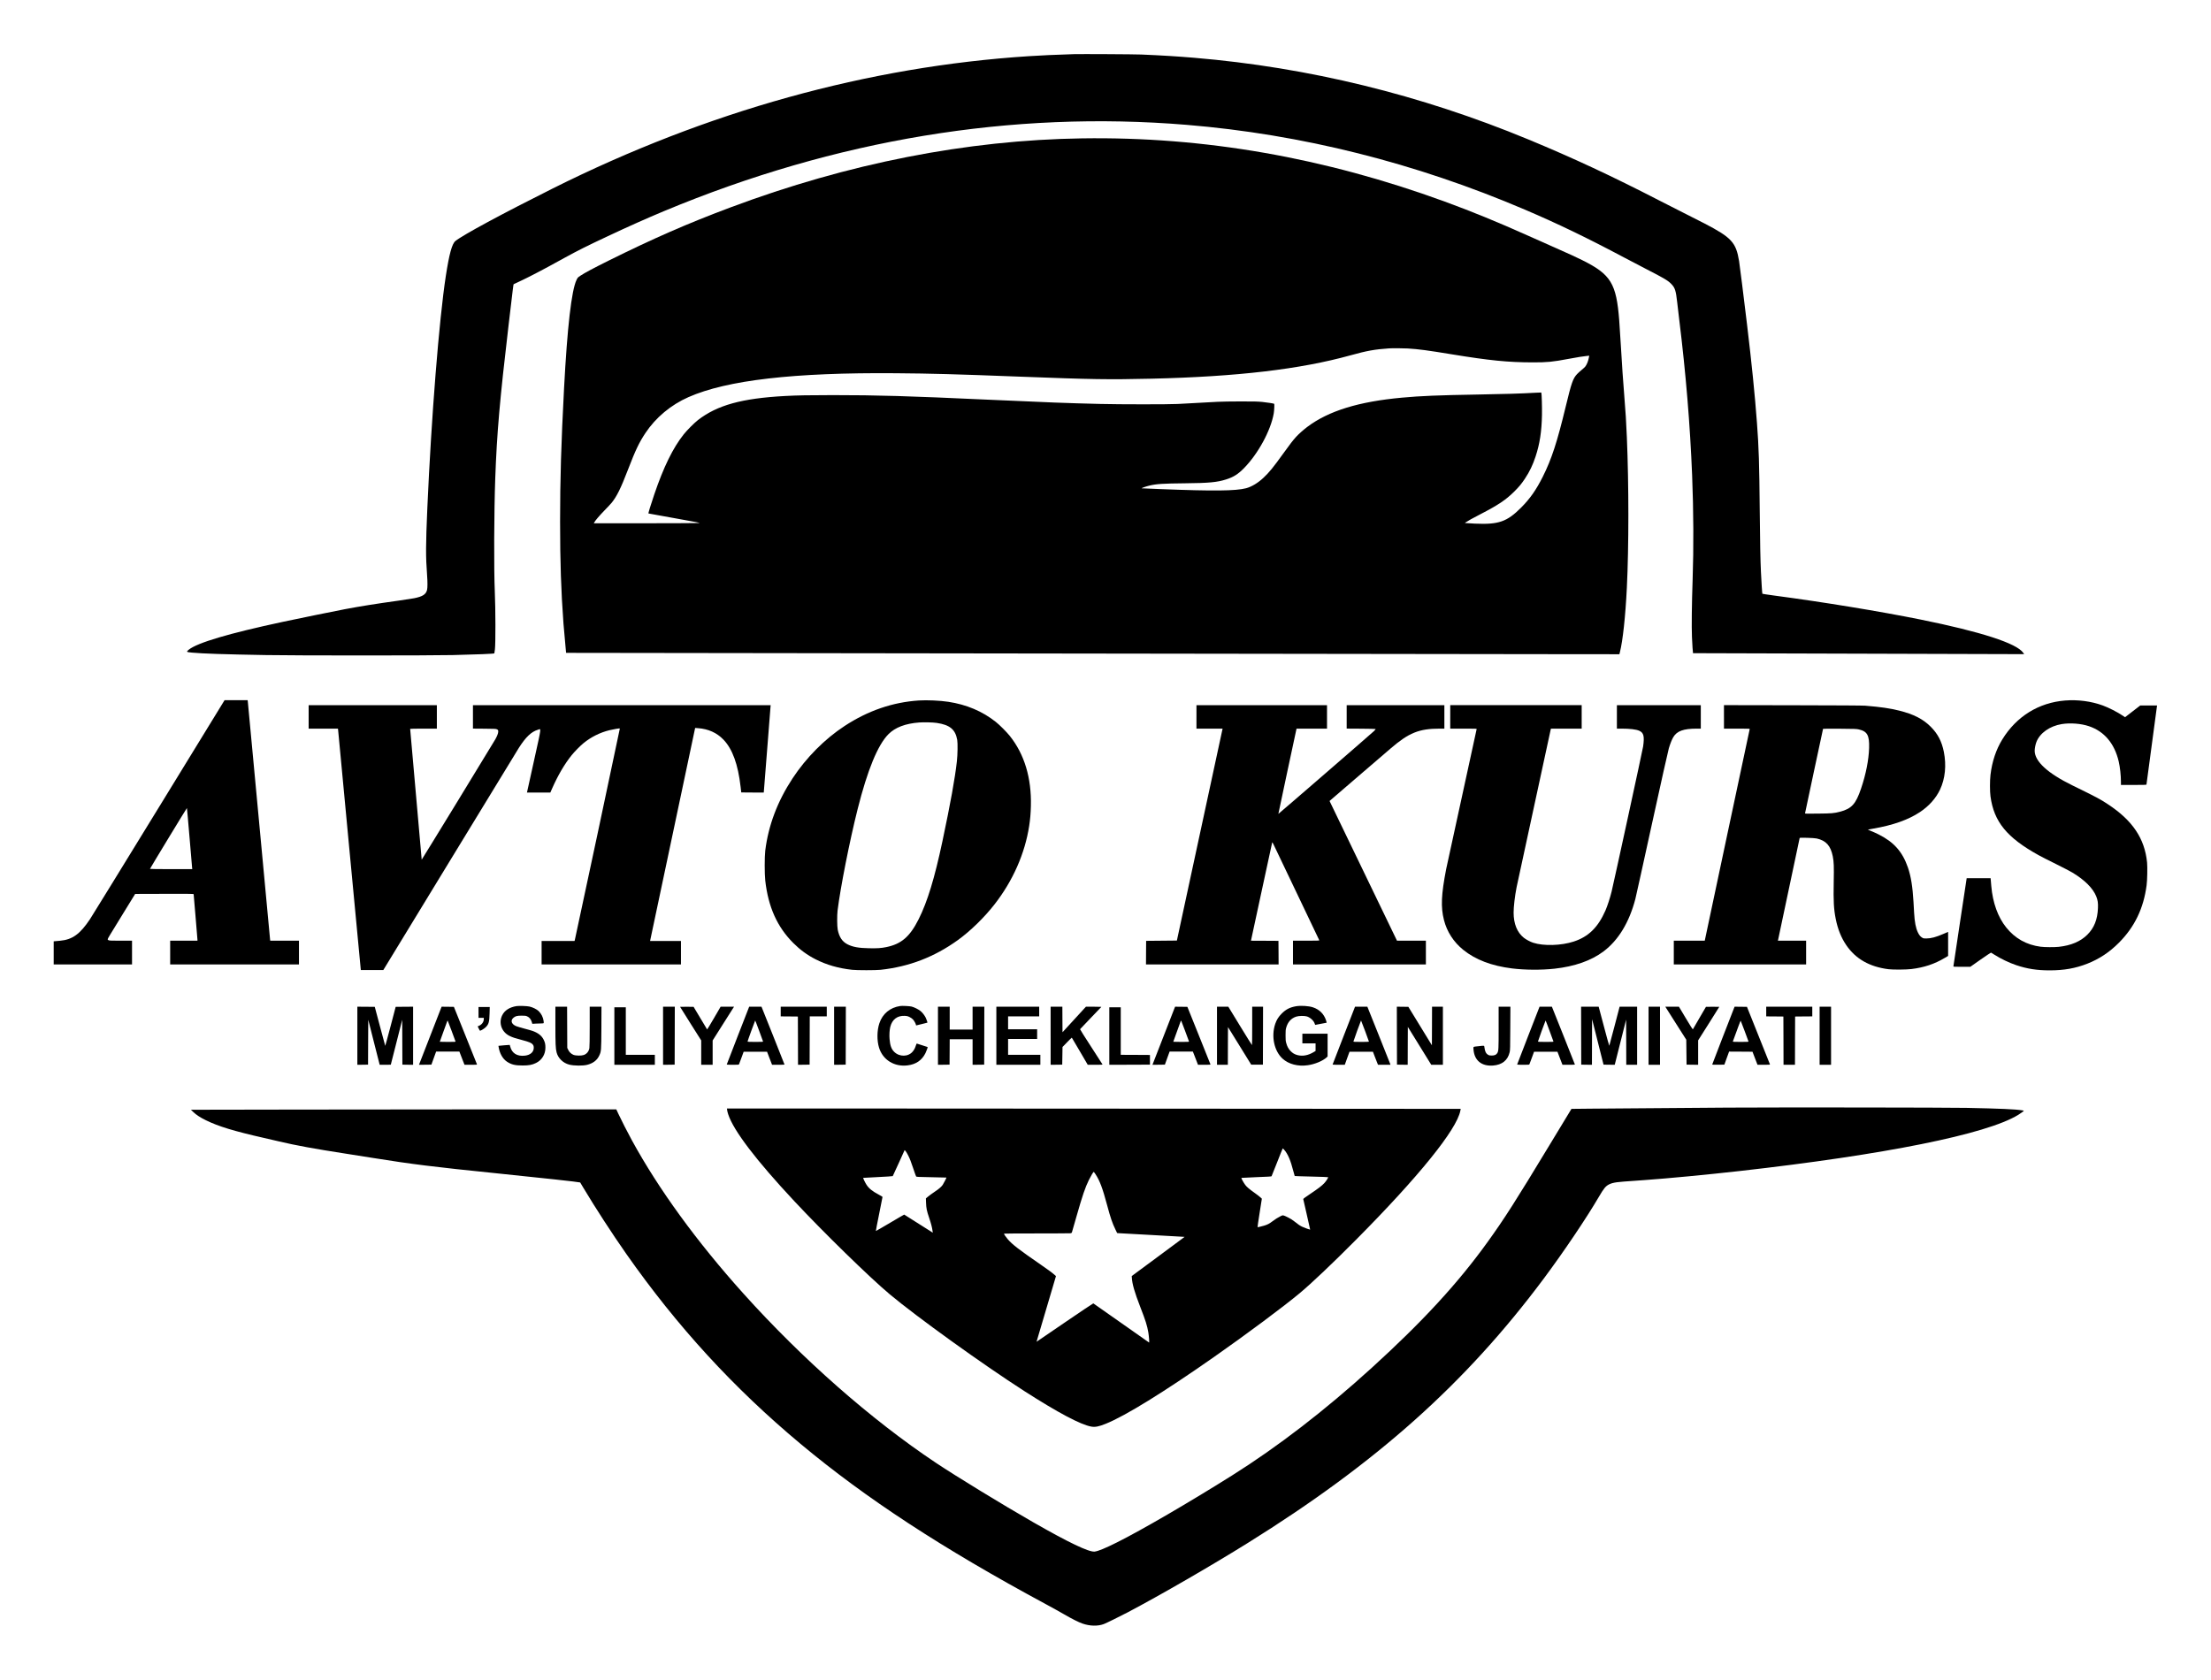 <?xml version="1.0" standalone="no"?>
<!DOCTYPE svg PUBLIC "-//W3C//DTD SVG 20010904//EN"
 "http://www.w3.org/TR/2001/REC-SVG-20010904/DTD/svg10.dtd">
<svg version="1.0" xmlns="http://www.w3.org/2000/svg"
 width="7536pt" height="5726pt" viewBox="0 0 7536 5726"
 preserveAspectRatio="xMidYMid meet">

<g transform="translate(0,5726) scale(0.1,-0.1)"
fill="#000000" stroke="none">
<path d="M36600 55414 c-722 -24 -1060 -39 -1530 -69 -5483 -354 -10967 -1878
-16230 -4510 -1721 -861 -3066 -1587 -3318 -1792 -116 -94 -211 -443 -326
-1188 -230 -1494 -494 -4812 -631 -7925 -54 -1244 -56 -1648 -9 -2265 19 -252
18 -444 -1 -519 -39 -151 -151 -222 -436 -280 -68 -13 -304 -50 -524 -81 -822
-115 -1279 -188 -1835 -292 -296 -55 -1588 -319 -2118 -432 -1843 -395 -2912
-711 -3210 -951 -91 -73 -82 -81 115 -99 366 -34 1080 -58 2523 -83 976 -18
5601 -18 6365 0 793 18 1398 43 1414 58 2 2 11 63 20 136 24 208 22 1366 -4
1968 -34 776 -26 2719 15 3860 57 1567 153 2662 455 5230 154 1309 163 1382
172 1391 4 4 67 33 138 65 200 89 715 352 1070 546 176 96 415 227 530 290
475 260 727 386 1480 740 683 322 1328 609 1905 850 5850 2441 11863 3434
17815 2942 3918 -323 7792 -1295 11530 -2891 1128 -482 2120 -961 3375 -1628
168 -90 515 -271 771 -403 629 -324 740 -391 856 -516 115 -122 145 -221 188
-606 14 -129 46 -397 70 -595 227 -1847 370 -3578 440 -5315 48 -1203 54
-2460 17 -3540 -29 -826 -38 -1622 -23 -1969 10 -239 30 -542 36 -549 2 -2
9919 -31 10913 -32 l373 0 -30 44 c-224 325 -1437 718 -3506 1136 -1389 280
-3295 593 -5005 820 -206 28 -377 54 -381 58 -7 7 -33 400 -49 747 -19 411
-30 965 -40 2030 -16 1691 -31 2189 -96 3055 -70 944 -180 2038 -340 3365
-111 926 -245 1994 -269 2145 -104 636 -256 802 -1183 1284 -141 73 -459 235
-707 359 -247 124 -621 314 -830 422 -1609 830 -2941 1451 -4460 2080 -3680
1524 -7503 2459 -11389 2785 -584 49 -1065 79 -1806 111 -223 10 -2076 20
-2300 13z"/>
<path d="M36880 52543 c-3928 -58 -7976 -854 -11980 -2353 -1461 -547 -2632
-1059 -4165 -1820 -506 -252 -799 -408 -947 -506 -97 -64 -98 -66 -137 -147
-172 -356 -315 -1603 -426 -3697 -98 -1859 -135 -3104 -135 -4540 0 -1367 33
-2367 115 -3475 16 -205 86 -998 89 -1002 1 -2 28173 -39 33696 -45 l2205 -2
18 70 c99 390 189 1225 237 2204 68 1399 68 3495 0 5120 -24 560 -40 823 -90
1440 -42 515 -74 992 -115 1690 -19 333 -44 722 -56 865 -97 1250 -285 1558
-1244 2038 -232 116 -411 198 -1030 472 -264 117 -653 290 -865 385 -1025 459
-1881 809 -2805 1147 -4119 1505 -8209 2218 -12365 2156z m11100 -7163 c381
-24 662 -61 1508 -200 1283 -210 1902 -272 2747 -274 504 -1 679 16 1225 119
309 58 511 90 631 101 l77 7 -9 -46 c-25 -138 -69 -249 -128 -326 -14 -18 -68
-68 -121 -111 -52 -42 -123 -107 -157 -143 -141 -151 -191 -295 -388 -1112
-293 -1213 -479 -1784 -780 -2386 -226 -451 -436 -750 -740 -1055 -482 -483
-768 -582 -1575 -545 -140 6 -274 14 -298 18 l-44 6 29 19 c80 54 227 136 498
276 609 314 874 492 1160 777 161 160 242 258 360 435 160 241 268 465 365
760 141 425 206 849 217 1415 5 261 -9 750 -23 764 -2 2 -92 -1 -201 -8 -485
-28 -1031 -45 -1973 -61 -1334 -23 -1930 -47 -2570 -106 -1481 -135 -2506
-451 -3233 -998 -125 -94 -293 -243 -377 -335 -108 -118 -212 -252 -448 -581
-331 -461 -476 -639 -668 -818 -192 -180 -405 -307 -594 -357 -353 -92 -1102
-100 -2895 -30 -352 14 -649 26 -660 28 -29 3 142 64 260 92 241 58 465 72
1210 79 824 8 1100 34 1410 133 246 78 401 176 600 377 486 493 920 1290 1020
1875 16 90 26 313 15 325 -11 10 -233 46 -402 63 -145 15 -264 18 -733 18
-318 0 -661 -6 -795 -13 -129 -7 -435 -24 -680 -37 -245 -13 -551 -30 -680
-37 -302 -16 -1961 -16 -2635 1 -1131 27 -1784 52 -3845 146 -2718 125 -3745
155 -5275 155 -806 0 -1220 -8 -1630 -30 -1470 -80 -2306 -311 -2965 -820
-123 -95 -372 -345 -484 -485 -367 -461 -685 -1108 -1004 -2046 -131 -386
-211 -650 -199 -654 7 -2 410 -75 897 -162 795 -142 879 -159 825 -164 -33 -4
-853 -7 -1823 -8 l-1763 -1 15 28 c35 67 171 227 349 410 106 108 218 229 249
267 175 219 308 489 551 1121 259 672 377 920 593 1247 353 531 867 962 1469
1228 1310 579 3603 844 7060 815 1249 -10 1980 -30 4225 -116 2509 -96 3021
-104 4500 -70 2910 68 5066 321 6775 795 565 157 830 205 1315 238 111 8 490
6 640 -3z"/>
<path d="M5415 29738 c-1232 -2009 -2288 -3725 -2347 -3813 -339 -509 -600
-698 -1018 -736 -63 -6 -139 -13 -167 -15 l-53 -5 0 -395 0 -394 1335 0 1335
0 0 405 0 405 -380 0 c-315 0 -387 3 -416 15 -32 13 -35 18 -30 42 8 34 11 38
524 873 l409 665 997 3 c793 2 996 0 996 -10 0 -7 29 -352 65 -767 36 -415 65
-770 65 -788 l0 -33 -465 0 -465 0 0 -405 0 -405 2195 0 2195 0 0 405 0 405
-489 0 -490 0 -6 43 c-3 23 -174 1853 -380 4067 -206 2214 -377 4040 -380
4058 l-6 32 -392 0 -393 0 -2239 -3652z m1044 -1013 c45 -539 85 -1006 88
-1037 l6 -58 -722 0 c-446 0 -721 4 -719 9 11 32 1254 2079 1259 2073 3 -4 43
-448 88 -987z"/>
<path d="M31320 33380 c-893 -59 -1734 -347 -2530 -868 -678 -443 -1309 -1078
-1776 -1787 -514 -782 -824 -1602 -931 -2465 -25 -203 -25 -796 0 -1018 102
-903 408 -1584 957 -2132 230 -230 473 -408 755 -552 378 -192 779 -308 1250
-360 161 -18 807 -18 970 0 973 106 1833 437 2630 1011 426 306 905 773 1253
1220 626 803 1036 1733 1181 2676 34 216 52 428 58 675 24 957 -220 1767 -720
2393 -108 135 -346 373 -477 477 -456 362 -998 591 -1620 685 -280 43 -727 63
-1000 45z m607 -765 c447 -66 637 -223 699 -578 20 -113 14 -500 -11 -727 -62
-569 -222 -1452 -491 -2720 -270 -1274 -513 -2070 -814 -2670 -299 -594 -590
-845 -1106 -949 -171 -35 -307 -44 -581 -38 -353 6 -557 43 -733 132 -182 92
-285 245 -337 501 -22 110 -25 492 -5 654 97 784 411 2372 683 3454 337 1339
689 2195 1053 2559 231 231 578 362 1050 397 154 12 464 4 593 -15z"/>
<path d="M70390 33379 c-902 -72 -1659 -541 -2142 -1325 -213 -346 -350 -755
-404 -1209 -23 -195 -23 -568 0 -735 118 -867 561 -1408 1640 -2004 87 -49
352 -184 590 -301 237 -117 491 -250 565 -294 419 -253 699 -534 810 -811 51
-128 65 -223 58 -395 -16 -394 -128 -677 -362 -910 -229 -230 -557 -369 -977
-414 -145 -16 -477 -14 -615 4 -479 62 -872 282 -1172 655 -284 353 -462 847
-510 1415 -6 72 -14 160 -17 198 l-6 67 -408 0 -408 0 -7 -47 c-3 -27 -105
-698 -226 -1492 -120 -795 -219 -1453 -219 -1463 0 -17 17 -18 288 -18 l288 0
348 245 c192 134 354 242 360 238 6 -4 52 -32 101 -63 234 -148 511 -281 757
-364 371 -125 704 -177 1138 -177 491 0 880 69 1285 228 406 160 754 390 1075
713 536 538 841 1170 945 1960 23 167 31 618 16 776 -82 820 -496 1435 -1338
1988 -278 182 -356 224 -1203 639 -848 415 -1289 820 -1290 1183 0 78 27 218
59 299 118 305 457 544 863 610 291 47 658 19 927 -72 520 -174 871 -588 1014
-1198 46 -196 77 -477 77 -707 l0 -98 435 0 c341 0 435 3 435 13 0 13 345
2596 356 2660 l6 37 -286 0 -287 0 -259 -200 -260 -201 -72 49 c-191 128 -482
277 -688 352 -395 144 -847 203 -1280 169z"/>
<path d="M10520 32820 l0 -400 499 0 499 0 6 -42 c3 -24 177 -1865 386 -4093
210 -2227 383 -4060 386 -4072 l4 -23 383 0 382 0 2275 3732 c1251 2053 2308
3783 2347 3846 233 365 423 546 644 613 121 37 135 150 -126 -1036 -128 -577
-235 -1062 -238 -1077 l-7 -28 398 0 399 0 63 143 c198 448 420 827 664 1131
96 120 300 327 409 415 259 209 556 357 877 437 132 32 348 69 357 60 5 -5
-1524 -7191 -1537 -7223 l-10 -23 -560 0 -560 0 0 -400 0 -400 2375 0 2375 0
0 400 0 400 -526 0 -526 0 5 28 c3 15 346 1636 762 3602 416 1966 759 3588
762 3604 l6 29 96 -7 c352 -25 646 -157 871 -393 306 -320 495 -840 583 -1608
l22 -190 382 -3 383 -2 4 22 c3 13 55 669 115 1458 61 789 113 1450 115 1468
l5 32 -5075 0 -5074 0 0 -399 0 -400 388 -3 c334 -3 392 -5 423 -19 46 -21 51
-29 51 -83 0 -52 -38 -151 -100 -261 -79 -141 -2504 -4106 -2509 -4102 -3 4
-393 4426 -393 4459 0 5 205 8 455 8 l455 0 0 400 0 400 -2185 0 -2185 0 0
-400z"/>
<path d="M40780 32820 l0 -400 446 0 446 0 -8 -32 c-4 -18 -354 -1644 -779
-3613 l-772 -3580 -524 -5 -524 -5 -3 -402 -2 -403 2260 0 2260 0 -2 403 -3
402 -469 3 -468 2 5 23 c3 12 164 758 357 1657 193 899 354 1646 359 1660 8
23 13 16 54 -70 24 -52 383 -804 797 -1670 413 -866 754 -1581 757 -1587 4
-10 -89 -13 -446 -13 l-451 0 0 -405 0 -405 2265 0 2265 0 0 405 0 405 -493 0
-492 0 -1149 2381 -1149 2381 24 23 c13 12 443 382 954 821 512 439 1010 867
1107 951 616 531 967 673 1665 673 l163 0 0 400 0 400 -1665 0 -1665 0 0 -399
0 -400 489 -3 c269 -2 493 -7 497 -11 5 -4 -21 -37 -56 -72 -79 -77 -3252
-2826 -3258 -2821 -2 2 132 636 298 1408 166 771 306 1424 311 1451 l11 47
519 0 519 0 0 400 0 400 -2225 0 -2225 0 0 -400z"/>
<path d="M49430 32820 l0 -400 450 0 c411 0 450 -1 450 -16 0 -10 -225 -1041
-499 -2293 -275 -1252 -518 -2368 -540 -2481 -168 -868 -187 -1291 -75 -1735
101 -398 330 -753 659 -1018 419 -337 965 -545 1660 -632 442 -55 999 -58
1450 -9 684 75 1253 275 1670 589 508 383 876 990 1085 1789 21 83 278 1242
569 2576 307 1403 548 2482 572 2560 47 158 103 297 150 377 125 212 346 293
807 293 l132 0 0 400 0 400 -1430 0 -1430 0 0 -400 0 -400 153 0 c292 0 509
-26 612 -74 150 -69 178 -187 129 -536 -17 -118 -998 -4634 -1074 -4945 -53
-214 -144 -496 -211 -648 -253 -574 -577 -892 -1080 -1056 -428 -140 -1027
-157 -1384 -40 -102 34 -236 106 -317 169 -228 182 -348 477 -348 858 0 204
41 554 101 862 24 123 1096 5079 1155 5343 l16 67 524 0 524 0 0 400 0 400
-2240 0 -2240 0 0 -400z"/>
<path d="M58760 32820 l0 -400 441 0 c349 0 440 -3 437 -12 -3 -7 -348 -1634
-769 -3615 l-764 -3603 -527 0 -528 0 0 -405 0 -405 2255 0 2255 0 0 405 0
405 -481 0 -481 0 6 24 c12 48 736 3470 736 3479 0 17 495 2 580 -18 320 -72
475 -245 549 -610 36 -180 43 -352 32 -865 -13 -671 1 -929 69 -1270 69 -347
188 -642 360 -894 319 -467 796 -738 1440 -818 153 -19 608 -16 780 6 436 54
785 170 1140 382 l110 65 0 409 0 410 -22 -9 c-13 -5 -77 -32 -143 -61 -255
-110 -414 -152 -580 -154 -81 -1 -95 2 -136 26 -64 37 -105 88 -150 182 -71
148 -110 351 -128 666 -6 96 -15 263 -21 370 -30 521 -87 874 -190 1175 -186
538 -477 866 -1000 1129 -80 40 -196 92 -257 116 -62 24 -111 45 -109 47 2 2
81 17 177 33 678 116 1204 302 1599 565 308 205 543 469 684 765 176 374 222
828 130 1290 -71 355 -206 614 -448 856 -265 264 -576 423 -1072 548 -321 80
-625 124 -1159 168 -97 7 -860 12 -2477 15 l-2338 4 0 -401z m4596 -427 c288
-65 364 -202 351 -633 -13 -409 -108 -891 -273 -1379 -179 -531 -323 -691
-720 -794 -204 -53 -276 -59 -752 -64 -428 -5 -444 -4 -438 14 3 10 141 659
306 1442 165 783 303 1428 307 1433 3 6 225 8 567 5 517 -4 568 -6 652 -24z"/>
<path d="M17605 22961 c-238 -39 -406 -146 -488 -313 -130 -264 -19 -573 253
-705 111 -53 168 -72 422 -139 248 -65 329 -99 372 -161 24 -35 29 -52 29
-101 0 -147 -115 -250 -304 -271 -265 -30 -443 83 -500 314 -6 28 -13 52 -15
53 -1 2 -89 -4 -194 -14 l-191 -18 6 -40 c34 -217 140 -405 284 -500 150 -100
280 -131 536 -130 215 0 319 20 454 85 200 97 321 294 321 522 0 117 -13 179
-60 273 -67 136 -185 229 -380 299 -41 14 -168 51 -282 80 -113 30 -237 67
-274 82 -160 65 -203 190 -98 282 70 61 125 76 284 76 120 0 141 -3 188 -24
74 -33 127 -97 154 -184 l21 -70 120 7 c66 3 150 6 186 6 36 0 71 4 77 8 8 5
9 26 3 72 -18 131 -77 250 -171 342 -61 59 -201 129 -308 153 -84 20 -362 29
-445 16z"/>
<path d="M30685 22964 c-347 -51 -604 -263 -713 -591 -82 -243 -86 -585 -11
-828 128 -419 521 -662 975 -605 284 35 486 173 607 416 35 70 82 202 75 209
-4 4 -355 116 -371 119 -5 0 -18 -30 -31 -69 -29 -89 -54 -138 -104 -200 -150
-187 -455 -193 -635 -13 -95 94 -138 214 -157 436 -12 136 -1 315 25 417 65
252 242 386 493 373 81 -5 102 -10 167 -42 48 -24 88 -53 116 -84 43 -48 99
-153 99 -185 0 -13 5 -17 18 -13 9 3 96 24 192 47 96 22 177 43 179 45 7 7
-29 114 -56 169 -43 85 -111 172 -176 226 -72 59 -214 130 -307 154 -63 16
-317 29 -385 19z"/>
<path d="M44170 22955 c-210 -38 -340 -105 -485 -250 -108 -108 -174 -214
-221 -353 -141 -423 -36 -921 251 -1183 207 -189 526 -272 860 -224 242 34
515 148 643 268 l32 31 0 388 0 388 -430 0 -430 0 0 -165 0 -165 225 0 225 0
0 -130 0 -129 -68 -40 c-187 -112 -372 -146 -548 -101 -99 26 -170 68 -244
147 -67 71 -111 154 -141 268 -19 68 -22 108 -22 260 0 153 3 192 21 257 53
194 166 320 339 379 91 31 288 34 373 6 116 -40 232 -149 261 -248 7 -21 14
-39 16 -39 13 0 389 72 392 75 1 2 -9 39 -23 83 -73 217 -225 368 -446 441
-146 49 -416 65 -580 36z"/>
<path d="M12180 21950 l0 -990 183 2 182 3 3 765 4 765 187 -740 c103 -407
191 -752 195 -767 l6 -28 190 0 c105 0 190 1 190 3 1 1 88 346 195 767 l194
765 3 -765 3 -765 183 -3 182 -2 0 990 0 990 -297 -2 -297 -3 -175 -667 c-97
-367 -178 -664 -181 -662 -2 3 -84 303 -180 667 l-176 662 -297 3 -297 2 0
-990z"/>
<path d="M15035 22898 c-13 -35 -714 -1833 -746 -1916 l-9 -22 212 2 212 3 80
222 81 223 396 0 397 0 37 -97 c21 -54 60 -155 87 -225 l50 -128 215 0 c200 0
214 1 209 18 -3 9 -181 454 -395 987 l-390 970 -209 3 -210 2 -17 -42z m358
-783 c69 -187 129 -348 132 -357 7 -17 -10 -18 -264 -18 -149 0 -271 2 -271 5
0 2 54 154 121 337 67 183 126 346 131 361 6 16 14 25 18 20 4 -4 64 -161 133
-348z"/>
<path d="M18930 22318 c0 -644 7 -796 40 -932 50 -200 221 -367 433 -421 165
-41 459 -44 612 -6 193 49 332 153 404 303 74 154 75 162 79 966 l3 712 -200
0 -201 0 0 -672 c0 -422 -4 -697 -11 -738 -18 -113 -90 -201 -193 -237 -79
-28 -272 -25 -347 5 -80 32 -142 90 -181 170 l-33 67 -3 702 -3 703 -199 0
-200 0 0 -622z"/>
<path d="M22600 21950 l0 -990 198 2 197 3 3 988 2 987 -200 0 -200 0 0 -990z"/>
<path d="M23180 22935 c0 -3 162 -262 360 -575 l360 -569 0 -416 0 -415 195 0
195 0 0 414 0 415 331 523 c183 288 347 547 365 576 l34 52 -229 0 -229 0
-227 -390 c-125 -215 -230 -388 -233 -385 -3 3 -108 177 -233 388 l-228 382
-230 3 c-127 1 -231 0 -231 -3z"/>
<path d="M25152 21957 c-210 -540 -382 -985 -382 -989 0 -5 92 -8 205 -8 203
0 206 0 216 23 5 12 43 112 83 222 l73 200 398 0 399 0 85 -222 86 -223 212 0
c117 0 213 3 213 7 0 5 -177 450 -392 990 l-393 983 -210 0 -210 0 -383 -983z
m723 162 c72 -194 131 -358 133 -365 3 -12 -43 -14 -262 -14 -206 0 -266 3
-266 13 -1 16 254 717 260 717 3 0 64 -158 135 -351z"/>
<path d="M26610 22775 l0 -165 293 -2 292 -3 3 -823 2 -822 198 2 197 3 3 823
2 822 290 0 290 0 0 165 0 165 -785 0 -785 0 0 -165z"/>
<path d="M28430 21950 l0 -990 198 2 197 3 3 988 2 987 -200 0 -200 0 0 -990z"/>
<path d="M31970 21950 l0 -990 198 2 197 3 3 433 2 432 390 0 390 0 0 -435 0
-435 198 2 197 3 3 988 2 987 -200 0 -200 0 0 -390 0 -390 -390 0 -390 0 0
390 0 390 -200 0 -200 0 0 -990z"/>
<path d="M33960 21950 l0 -990 750 0 750 0 0 170 0 170 -550 0 -550 0 0 270 0
270 495 0 495 0 0 165 0 165 -495 0 -495 0 0 220 0 220 530 0 530 0 0 165 0
165 -730 0 -730 0 0 -990z"/>
<path d="M35810 21950 l0 -990 198 2 197 3 5 301 5 301 156 161 c85 89 158
160 161 157 3 -3 127 -213 274 -465 l269 -460 254 0 c210 0 252 2 248 14 -3 7
-177 278 -387 601 -210 322 -379 592 -377 598 3 7 168 180 366 385 199 205
361 375 361 377 0 3 -119 5 -263 5 l-264 0 -399 -435 -399 -435 -3 435 -2 435
-200 0 -200 0 0 -990z"/>
<path d="M40035 22898 c-13 -35 -714 -1833 -746 -1916 l-9 -22 212 2 212 3 80
222 81 223 397 0 396 0 50 -127 c27 -71 66 -172 87 -225 l37 -98 215 0 c200 0
214 1 209 18 -3 9 -181 454 -395 987 l-390 970 -209 3 -210 2 -17 -42z m358
-783 c69 -187 129 -348 132 -357 7 -17 -10 -18 -264 -18 -149 0 -271 2 -271 5
0 2 54 154 121 337 67 183 126 346 131 361 6 16 14 25 18 20 4 -4 64 -161 133
-348z"/>
<path d="M41480 21950 l0 -990 185 0 185 0 2 642 3 643 396 -640 395 -640 200
0 199 0 3 988 2 987 -185 0 -185 0 0 -655 c0 -360 -3 -655 -7 -654 -5 0 -188
295 -408 655 l-399 654 -193 0 -193 0 0 -990z"/>
<path d="M45803 21957 c-211 -540 -383 -986 -383 -990 0 -4 94 -7 208 -7 l208
0 80 223 81 222 399 0 399 0 75 -196 c41 -107 81 -207 87 -222 l13 -27 211 0
211 0 -5 22 c-4 13 -181 458 -394 990 l-388 968 -210 0 -210 0 -382 -983z
m725 155 c72 -196 132 -360 132 -364 0 -5 -119 -8 -265 -8 -204 0 -265 3 -265
12 0 17 254 718 260 718 3 0 65 -161 138 -358z"/>
<path d="M47612 21953 l3 -988 182 -3 183 -2 2 646 3 646 399 -646 399 -646
198 0 199 0 0 990 0 990 -185 0 -185 0 -2 -657 -3 -658 -401 655 -401 655
-197 3 -196 2 2 -987z"/>
<path d="M51080 22233 c0 -739 -3 -796 -43 -869 -35 -62 -94 -89 -192 -89 -67
0 -87 4 -123 25 -74 42 -110 115 -127 258 -8 62 6 59 -193 37 -205 -23 -186
-11 -179 -109 26 -375 272 -580 662 -552 311 22 506 177 571 456 16 67 18 155
21 813 l4 737 -200 0 -201 0 0 -707z"/>
<path d="M52092 21958 c-210 -541 -382 -986 -382 -990 0 -5 92 -8 205 -8 203
0 206 0 216 23 5 12 43 112 83 222 l73 200 398 0 399 0 85 -222 86 -223 212 0
c117 0 213 3 213 7 0 5 -177 450 -392 990 l-393 983 -210 0 -211 0 -382 -982z
m723 160 c72 -193 131 -357 133 -365 3 -11 -45 -13 -262 -13 -206 0 -266 3
-266 13 0 16 254 717 260 717 3 0 64 -158 135 -352z"/>
<path d="M53892 21953 l3 -988 182 -3 183 -2 2 777 3 778 195 -775 195 -775
191 -3 191 -2 194 770 194 770 3 -770 2 -770 185 0 185 0 0 990 0 990 -298 0
-299 0 -173 -662 c-95 -365 -176 -666 -179 -670 -4 -4 -82 279 -175 630 -93
350 -173 652 -178 670 l-9 32 -300 0 -299 0 2 -987z"/>
<path d="M56190 21950 l0 -990 195 0 195 0 0 990 0 990 -195 0 -195 0 0 -990z"/>
<path d="M56784 22903 c13 -21 174 -274 357 -563 l334 -525 5 -425 5 -425 198
-3 197 -2 0 416 0 417 360 568 c198 313 360 571 360 574 0 3 -102 4 -227 3
l-227 -3 -219 -375 c-120 -206 -222 -381 -226 -389 -6 -10 -78 102 -242 377
l-234 392 -232 0 -233 0 24 -37z"/>
<path d="M59107 22903 c-136 -345 -747 -1923 -747 -1932 0 -8 54 -11 207 -9
l207 3 80 223 81 222 398 -2 399 -3 85 -222 86 -223 214 0 c200 0 214 1 209
18 -3 9 -180 454 -394 987 l-388 970 -211 3 -211 2 -15 -37z m358 -793 c70
-190 130 -351 132 -357 4 -10 -53 -13 -267 -13 -213 0 -271 3 -268 13 174 481
263 716 268 710 4 -4 65 -163 135 -353z"/>
<path d="M60200 22775 l0 -165 293 -2 292 -3 3 -822 2 -823 195 0 195 0 2 823
3 822 293 3 292 2 0 165 0 165 -785 0 -785 0 0 -165z"/>
<path d="M62020 21950 l0 -990 195 0 195 0 0 990 0 990 -195 0 -195 0 0 -990z"/>
<path d="M16310 22745 l0 -185 90 0 90 0 0 -38 c0 -97 -60 -185 -156 -229
l-53 -24 35 -72 c19 -40 38 -73 43 -75 20 -7 138 64 191 114 108 103 130 178
137 477 l6 217 -192 0 -191 0 0 -185z"/>
<path d="M20940 21940 l0 -980 690 0 690 0 0 170 0 170 -495 0 -495 0 0 810 0
810 -195 0 -195 0 0 -980z"/>
<path d="M37810 21940 l0 -980 693 2 692 3 0 165 0 165 -497 3 -498 2 0 810 0
810 -195 0 -195 0 0 -980z"/>
<path d="M58905 19500 c-1504 -10 -3766 -27 -4686 -36 l-657 -7 -137 -226
c-76 -124 -357 -588 -625 -1031 -1144 -1892 -1521 -2482 -2099 -3285 -1009
-1402 -2214 -2711 -3946 -4286 -1600 -1455 -3203 -2690 -4770 -3675 -1451
-912 -3075 -1857 -3905 -2272 -414 -207 -650 -304 -772 -318 -195 -21 -891
312 -2093 1001 -1054 604 -2612 1556 -3320 2028 -2204 1471 -4544 3529 -6556
5767 -1587 1766 -2889 3555 -3803 5228 -144 263 -359 685 -457 895 l-73 157
-3736 0 c-2055 0 -5318 -3 -7250 -7 l-3513 -6 79 -76 c104 -100 233 -184 429
-281 429 -211 959 -372 1982 -604 180 -41 414 -95 518 -120 569 -135 1193
-249 2270 -416 253 -39 681 -107 950 -150 1277 -206 2086 -306 4145 -515 1495
-152 2886 -304 2895 -317 1 -2 46 -77 100 -168 405 -679 999 -1594 1470 -2265
1740 -2481 3658 -4573 5938 -6476 2232 -1864 4838 -3568 8355 -5463 222 -120
508 -278 635 -353 262 -152 490 -267 620 -312 253 -88 519 -95 726 -19 79 29
555 263 822 403 1102 581 2835 1582 4089 2363 4396 2737 7426 5444 10087 9012
673 903 1452 2058 1874 2780 174 298 235 373 354 433 68 34 140 54 261 72 95
14 206 22 954 75 780 55 2112 182 3215 306 4976 560 8430 1255 9510 1914 85
52 195 131 195 141 0 4 -28 12 -62 17 -214 36 -755 60 -1888 83 -656 13 -6398
20 -8125 9z"/>
<path d="M24784 19416 c3 -30 19 -95 36 -145 180 -553 949 -1563 2250 -2956
1001 -1072 2569 -2603 3250 -3174 925 -775 3184 -2400 4590 -3303 1155 -741
1926 -1150 2287 -1213 132 -23 256 1 493 97 665 268 1971 1074 3675 2267 1124
786 2382 1724 2935 2185 408 341 1127 1023 1925 1827 2127 2142 3426 3749
3549 4390 l13 66 -9375 6 c-5156 4 -10784 7 -12505 7 l-3130 0 7 -54z m18981
-1347 c128 -142 223 -363 320 -744 21 -82 41 -153 44 -157 3 -3 261 -12 574
-19 332 -7 567 -17 567 -22 0 -27 -73 -138 -132 -202 -86 -92 -205 -183 -490
-374 -150 -100 -228 -158 -228 -169 1 -9 54 -246 120 -527 65 -280 117 -511
115 -513 -6 -7 -215 68 -277 99 -79 40 -126 72 -258 177 -71 56 -141 101 -215
136 -177 87 -173 86 -253 47 -93 -46 -194 -109 -287 -181 -99 -76 -168 -112
-281 -145 -118 -34 -216 -56 -222 -50 -3 2 29 222 71 487 l76 483 -51 47 c-28
26 -109 89 -181 140 -203 145 -277 208 -333 281 -55 73 -143 232 -133 241 3 3
234 14 514 25 386 14 509 22 515 31 5 8 91 224 192 481 100 258 186 469 189
469 4 0 23 -18 44 -41z m-12805 -210 c50 -99 93 -209 160 -412 51 -152 98
-284 105 -294 11 -15 59 -18 521 -26 280 -5 510 -10 512 -12 6 -5 -97 -205
-127 -249 -49 -70 -131 -140 -271 -233 -75 -50 -173 -121 -219 -159 l-83 -69
5 -145 c7 -191 24 -274 107 -520 66 -195 100 -327 116 -450 l7 -54 -29 19
c-85 56 -939 597 -945 598 -3 1 -221 -125 -483 -281 -263 -156 -480 -281 -483
-278 -3 3 47 263 111 578 64 315 116 578 116 583 0 6 -54 38 -119 73 -237 126
-350 218 -435 355 -47 75 -112 214 -105 222 3 2 228 15 502 27 273 13 501 28
506 33 4 6 97 207 206 448 l198 438 30 -28 c16 -15 60 -89 97 -164z m6377
-626 c148 -225 243 -478 398 -1058 115 -430 176 -609 279 -821 l63 -131 84 -6
c46 -4 561 -32 1144 -63 583 -31 1062 -58 1064 -60 6 -5 112 75 -899 -674
l-895 -662 3 -51 c11 -217 93 -502 288 -1004 182 -469 234 -632 274 -867 20
-118 38 -346 27 -346 -3 0 -429 300 -948 666 -518 366 -947 668 -954 670 -6 3
-432 -283 -946 -634 -514 -351 -946 -646 -961 -656 l-27 -18 18 64 c10 34 159
538 331 1118 l312 1055 -48 44 c-75 67 -217 172 -469 346 -740 510 -968 685
-1126 868 -63 73 -129 169 -129 190 0 4 499 7 1109 7 609 0 1128 3 1153 6 41
6 46 10 57 43 6 20 77 265 157 546 202 708 290 964 419 1230 58 118 151 275
164 275 4 0 30 -35 58 -77z"/>
</g>
</svg>
